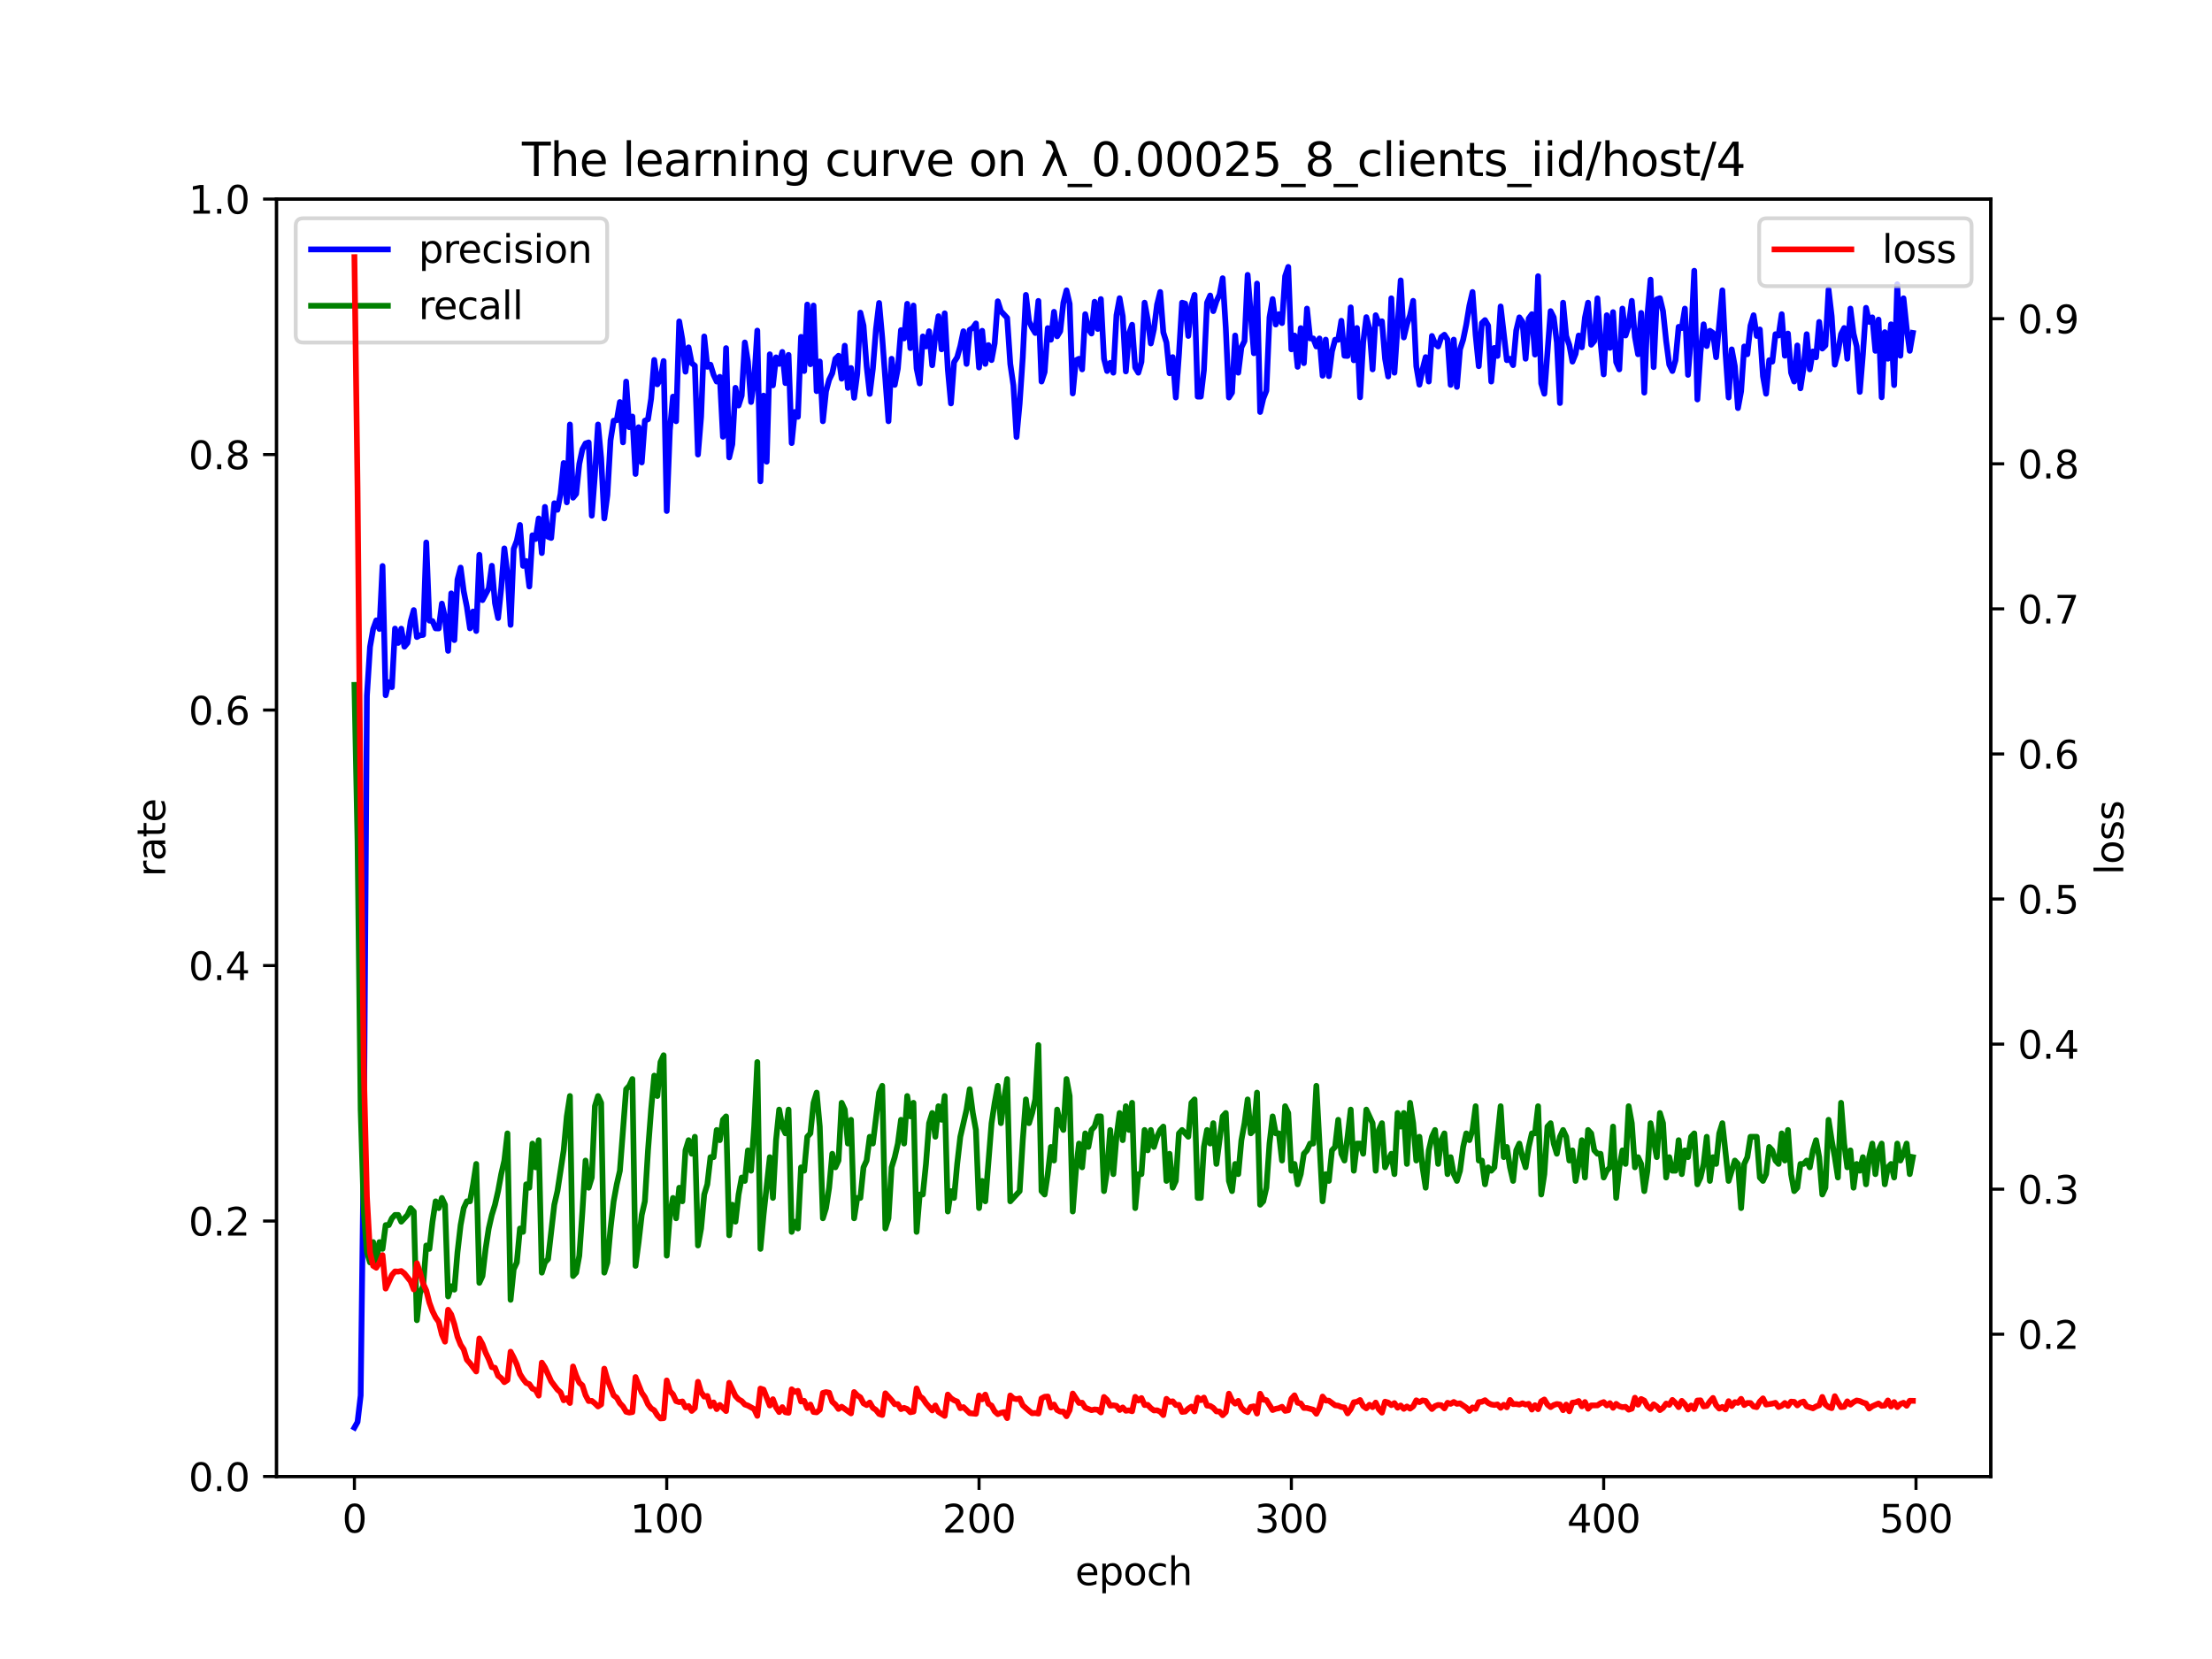 <?xml version="1.0" encoding="utf-8" standalone="no"?>
<!DOCTYPE svg PUBLIC "-//W3C//DTD SVG 1.1//EN"
  "http://www.w3.org/Graphics/SVG/1.1/DTD/svg11.dtd">
<svg xmlns:xlink="http://www.w3.org/1999/xlink" width="576pt" height="432pt" viewBox="0 0 576 432" xmlns="http://www.w3.org/2000/svg" version="1.1">
 <defs>
  <style type="text/css">*{stroke-linejoin: round; stroke-linecap: butt}</style>
 </defs>
 <g id="figure_1">
  <g id="patch_1">
   <path d="M 0 432 
L 576 432 
L 576 0 
L 0 0 
z
" style="fill: #ffffff"/>
  </g>
  <g id="axes_1">
   <g id="patch_2">
    <path d="M 72 384.48 
L 518.4 384.48 
L 518.4 51.84 
L 72 51.84 
z
" style="fill: #ffffff"/>
   </g>
   <g id="matplotlib.axis_1">
    <g id="xtick_1">
     <g id="line2d_1">
      <defs>
       <path id="m408adf65df" d="M 0 0 
L 0 3.5 
" style="stroke: #000000; stroke-width: 0.8"/>
      </defs>
      <g>
       <use xlink:href="#m408adf65df" x="92.291" y="384.48" style="stroke: #000000; stroke-width: 0.8"/>
      </g>
     </g>
     <g id="text_1">
      <!-- 0 -->
      <g transform="translate(89.11 399.078) scale(0.1 -0.1)">
       <defs>
        <path id="DejaVuSans-30" d="M 2034 4250 
Q 1547 4250 1301 3770 
Q 1056 3291 1056 2328 
Q 1056 1369 1301 889 
Q 1547 409 2034 409 
Q 2525 409 2770 889 
Q 3016 1369 3016 2328 
Q 3016 3291 2770 3770 
Q 2525 4250 2034 4250 
z
M 2034 4750 
Q 2819 4750 3233 4129 
Q 3647 3509 3647 2328 
Q 3647 1150 3233 529 
Q 2819 -91 2034 -91 
Q 1250 -91 836 529 
Q 422 1150 422 2328 
Q 422 3509 836 4129 
Q 1250 4750 2034 4750 
z
" transform="scale(0.016)"/>
       </defs>
       <use xlink:href="#DejaVuSans-30"/>
      </g>
     </g>
    </g>
    <g id="xtick_2">
     <g id="line2d_2">
      <g>
       <use xlink:href="#m408adf65df" x="173.617" y="384.48" style="stroke: #000000; stroke-width: 0.8"/>
      </g>
     </g>
     <g id="text_2">
      <!-- 100 -->
      <g transform="translate(164.073 399.078) scale(0.1 -0.1)">
       <defs>
        <path id="DejaVuSans-31" d="M 794 531 
L 1825 531 
L 1825 4091 
L 703 3866 
L 703 4441 
L 1819 4666 
L 2450 4666 
L 2450 531 
L 3481 531 
L 3481 0 
L 794 0 
L 794 531 
z
" transform="scale(0.016)"/>
       </defs>
       <use xlink:href="#DejaVuSans-31"/>
       <use xlink:href="#DejaVuSans-30" x="63.623"/>
       <use xlink:href="#DejaVuSans-30" x="127.246"/>
      </g>
     </g>
    </g>
    <g id="xtick_3">
     <g id="line2d_3">
      <g>
       <use xlink:href="#m408adf65df" x="254.943" y="384.48" style="stroke: #000000; stroke-width: 0.8"/>
      </g>
     </g>
     <g id="text_3">
      <!-- 200 -->
      <g transform="translate(245.4 399.078) scale(0.1 -0.1)">
       <defs>
        <path id="DejaVuSans-32" d="M 1228 531 
L 3431 531 
L 3431 0 
L 469 0 
L 469 531 
Q 828 903 1448 1529 
Q 2069 2156 2228 2338 
Q 2531 2678 2651 2914 
Q 2772 3150 2772 3378 
Q 2772 3750 2511 3984 
Q 2250 4219 1831 4219 
Q 1534 4219 1204 4116 
Q 875 4013 500 3803 
L 500 4441 
Q 881 4594 1212 4672 
Q 1544 4750 1819 4750 
Q 2544 4750 2975 4387 
Q 3406 4025 3406 3419 
Q 3406 3131 3298 2873 
Q 3191 2616 2906 2266 
Q 2828 2175 2409 1742 
Q 1991 1309 1228 531 
z
" transform="scale(0.016)"/>
       </defs>
       <use xlink:href="#DejaVuSans-32"/>
       <use xlink:href="#DejaVuSans-30" x="63.623"/>
       <use xlink:href="#DejaVuSans-30" x="127.246"/>
      </g>
     </g>
    </g>
    <g id="xtick_4">
     <g id="line2d_4">
      <g>
       <use xlink:href="#m408adf65df" x="336.27" y="384.48" style="stroke: #000000; stroke-width: 0.8"/>
      </g>
     </g>
     <g id="text_4">
      <!-- 300 -->
      <g transform="translate(326.726 399.078) scale(0.1 -0.1)">
       <defs>
        <path id="DejaVuSans-33" d="M 2597 2516 
Q 3050 2419 3304 2112 
Q 3559 1806 3559 1356 
Q 3559 666 3084 287 
Q 2609 -91 1734 -91 
Q 1441 -91 1130 -33 
Q 819 25 488 141 
L 488 750 
Q 750 597 1062 519 
Q 1375 441 1716 441 
Q 2309 441 2620 675 
Q 2931 909 2931 1356 
Q 2931 1769 2642 2001 
Q 2353 2234 1838 2234 
L 1294 2234 
L 1294 2753 
L 1863 2753 
Q 2328 2753 2575 2939 
Q 2822 3125 2822 3475 
Q 2822 3834 2567 4026 
Q 2313 4219 1838 4219 
Q 1578 4219 1281 4162 
Q 984 4106 628 3988 
L 628 4550 
Q 988 4650 1302 4700 
Q 1616 4750 1894 4750 
Q 2613 4750 3031 4423 
Q 3450 4097 3450 3541 
Q 3450 3153 3228 2886 
Q 3006 2619 2597 2516 
z
" transform="scale(0.016)"/>
       </defs>
       <use xlink:href="#DejaVuSans-33"/>
       <use xlink:href="#DejaVuSans-30" x="63.623"/>
       <use xlink:href="#DejaVuSans-30" x="127.246"/>
      </g>
     </g>
    </g>
    <g id="xtick_5">
     <g id="line2d_5">
      <g>
       <use xlink:href="#m408adf65df" x="417.596" y="384.48" style="stroke: #000000; stroke-width: 0.8"/>
      </g>
     </g>
     <g id="text_5">
      <!-- 400 -->
      <g transform="translate(408.052 399.078) scale(0.1 -0.1)">
       <defs>
        <path id="DejaVuSans-34" d="M 2419 4116 
L 825 1625 
L 2419 1625 
L 2419 4116 
z
M 2253 4666 
L 3047 4666 
L 3047 1625 
L 3713 1625 
L 3713 1100 
L 3047 1100 
L 3047 0 
L 2419 0 
L 2419 1100 
L 313 1100 
L 313 1709 
L 2253 4666 
z
" transform="scale(0.016)"/>
       </defs>
       <use xlink:href="#DejaVuSans-34"/>
       <use xlink:href="#DejaVuSans-30" x="63.623"/>
       <use xlink:href="#DejaVuSans-30" x="127.246"/>
      </g>
     </g>
    </g>
    <g id="xtick_6">
     <g id="line2d_6">
      <g>
       <use xlink:href="#m408adf65df" x="498.922" y="384.48" style="stroke: #000000; stroke-width: 0.8"/>
      </g>
     </g>
     <g id="text_6">
      <!-- 500 -->
      <g transform="translate(489.379 399.078) scale(0.1 -0.1)">
       <defs>
        <path id="DejaVuSans-35" d="M 691 4666 
L 3169 4666 
L 3169 4134 
L 1269 4134 
L 1269 2991 
Q 1406 3038 1543 3061 
Q 1681 3084 1819 3084 
Q 2600 3084 3056 2656 
Q 3513 2228 3513 1497 
Q 3513 744 3044 326 
Q 2575 -91 1722 -91 
Q 1428 -91 1123 -41 
Q 819 9 494 109 
L 494 744 
Q 775 591 1075 516 
Q 1375 441 1709 441 
Q 2250 441 2565 725 
Q 2881 1009 2881 1497 
Q 2881 1984 2565 2268 
Q 2250 2553 1709 2553 
Q 1456 2553 1204 2497 
Q 953 2441 691 2322 
L 691 4666 
z
" transform="scale(0.016)"/>
       </defs>
       <use xlink:href="#DejaVuSans-35"/>
       <use xlink:href="#DejaVuSans-30" x="63.623"/>
       <use xlink:href="#DejaVuSans-30" x="127.246"/>
      </g>
     </g>
    </g>
    <g id="text_7">
     <!-- epoch -->
     <g transform="translate(279.972 412.757) scale(0.1 -0.1)">
      <defs>
       <path id="DejaVuSans-65" d="M 3597 1894 
L 3597 1613 
L 953 1613 
Q 991 1019 1311 708 
Q 1631 397 2203 397 
Q 2534 397 2845 478 
Q 3156 559 3463 722 
L 3463 178 
Q 3153 47 2828 -22 
Q 2503 -91 2169 -91 
Q 1331 -91 842 396 
Q 353 884 353 1716 
Q 353 2575 817 3079 
Q 1281 3584 2069 3584 
Q 2775 3584 3186 3129 
Q 3597 2675 3597 1894 
z
M 3022 2063 
Q 3016 2534 2758 2815 
Q 2500 3097 2075 3097 
Q 1594 3097 1305 2825 
Q 1016 2553 972 2059 
L 3022 2063 
z
" transform="scale(0.016)"/>
       <path id="DejaVuSans-70" d="M 1159 525 
L 1159 -1331 
L 581 -1331 
L 581 3500 
L 1159 3500 
L 1159 2969 
Q 1341 3281 1617 3432 
Q 1894 3584 2278 3584 
Q 2916 3584 3314 3078 
Q 3713 2572 3713 1747 
Q 3713 922 3314 415 
Q 2916 -91 2278 -91 
Q 1894 -91 1617 61 
Q 1341 213 1159 525 
z
M 3116 1747 
Q 3116 2381 2855 2742 
Q 2594 3103 2138 3103 
Q 1681 3103 1420 2742 
Q 1159 2381 1159 1747 
Q 1159 1113 1420 752 
Q 1681 391 2138 391 
Q 2594 391 2855 752 
Q 3116 1113 3116 1747 
z
" transform="scale(0.016)"/>
       <path id="DejaVuSans-6f" d="M 1959 3097 
Q 1497 3097 1228 2736 
Q 959 2375 959 1747 
Q 959 1119 1226 758 
Q 1494 397 1959 397 
Q 2419 397 2687 759 
Q 2956 1122 2956 1747 
Q 2956 2369 2687 2733 
Q 2419 3097 1959 3097 
z
M 1959 3584 
Q 2709 3584 3137 3096 
Q 3566 2609 3566 1747 
Q 3566 888 3137 398 
Q 2709 -91 1959 -91 
Q 1206 -91 779 398 
Q 353 888 353 1747 
Q 353 2609 779 3096 
Q 1206 3584 1959 3584 
z
" transform="scale(0.016)"/>
       <path id="DejaVuSans-63" d="M 3122 3366 
L 3122 2828 
Q 2878 2963 2633 3030 
Q 2388 3097 2138 3097 
Q 1578 3097 1268 2742 
Q 959 2388 959 1747 
Q 959 1106 1268 751 
Q 1578 397 2138 397 
Q 2388 397 2633 464 
Q 2878 531 3122 666 
L 3122 134 
Q 2881 22 2623 -34 
Q 2366 -91 2075 -91 
Q 1284 -91 818 406 
Q 353 903 353 1747 
Q 353 2603 823 3093 
Q 1294 3584 2113 3584 
Q 2378 3584 2631 3529 
Q 2884 3475 3122 3366 
z
" transform="scale(0.016)"/>
       <path id="DejaVuSans-68" d="M 3513 2113 
L 3513 0 
L 2938 0 
L 2938 2094 
Q 2938 2591 2744 2837 
Q 2550 3084 2163 3084 
Q 1697 3084 1428 2787 
Q 1159 2491 1159 1978 
L 1159 0 
L 581 0 
L 581 4863 
L 1159 4863 
L 1159 2956 
Q 1366 3272 1645 3428 
Q 1925 3584 2291 3584 
Q 2894 3584 3203 3211 
Q 3513 2838 3513 2113 
z
" transform="scale(0.016)"/>
      </defs>
      <use xlink:href="#DejaVuSans-65"/>
      <use xlink:href="#DejaVuSans-70" x="61.523"/>
      <use xlink:href="#DejaVuSans-6f" x="125"/>
      <use xlink:href="#DejaVuSans-63" x="186.182"/>
      <use xlink:href="#DejaVuSans-68" x="241.162"/>
     </g>
    </g>
   </g>
   <g id="matplotlib.axis_2">
    <g id="ytick_1">
     <g id="line2d_7">
      <defs>
       <path id="med4a6a0c79" d="M 0 0 
L -3.5 0 
" style="stroke: #000000; stroke-width: 0.8"/>
      </defs>
      <g>
       <use xlink:href="#med4a6a0c79" x="72" y="384.48" style="stroke: #000000; stroke-width: 0.8"/>
      </g>
     </g>
     <g id="text_8">
      <!-- 0.0 -->
      <g transform="translate(49.097 388.279) scale(0.1 -0.1)">
       <defs>
        <path id="DejaVuSans-2e" d="M 684 794 
L 1344 794 
L 1344 0 
L 684 0 
L 684 794 
z
" transform="scale(0.016)"/>
       </defs>
       <use xlink:href="#DejaVuSans-30"/>
       <use xlink:href="#DejaVuSans-2e" x="63.623"/>
       <use xlink:href="#DejaVuSans-30" x="95.41"/>
      </g>
     </g>
    </g>
    <g id="ytick_2">
     <g id="line2d_8">
      <g>
       <use xlink:href="#med4a6a0c79" x="72" y="317.952" style="stroke: #000000; stroke-width: 0.8"/>
      </g>
     </g>
     <g id="text_9">
      <!-- 0.2 -->
      <g transform="translate(49.097 321.751) scale(0.1 -0.1)">
       <use xlink:href="#DejaVuSans-30"/>
       <use xlink:href="#DejaVuSans-2e" x="63.623"/>
       <use xlink:href="#DejaVuSans-32" x="95.41"/>
      </g>
     </g>
    </g>
    <g id="ytick_3">
     <g id="line2d_9">
      <g>
       <use xlink:href="#med4a6a0c79" x="72" y="251.424" style="stroke: #000000; stroke-width: 0.8"/>
      </g>
     </g>
     <g id="text_10">
      <!-- 0.4 -->
      <g transform="translate(49.097 255.223) scale(0.1 -0.1)">
       <use xlink:href="#DejaVuSans-30"/>
       <use xlink:href="#DejaVuSans-2e" x="63.623"/>
       <use xlink:href="#DejaVuSans-34" x="95.41"/>
      </g>
     </g>
    </g>
    <g id="ytick_4">
     <g id="line2d_10">
      <g>
       <use xlink:href="#med4a6a0c79" x="72" y="184.896" style="stroke: #000000; stroke-width: 0.8"/>
      </g>
     </g>
     <g id="text_11">
      <!-- 0.6 -->
      <g transform="translate(49.097 188.695) scale(0.1 -0.1)">
       <defs>
        <path id="DejaVuSans-36" d="M 2113 2584 
Q 1688 2584 1439 2293 
Q 1191 2003 1191 1497 
Q 1191 994 1439 701 
Q 1688 409 2113 409 
Q 2538 409 2786 701 
Q 3034 994 3034 1497 
Q 3034 2003 2786 2293 
Q 2538 2584 2113 2584 
z
M 3366 4563 
L 3366 3988 
Q 3128 4100 2886 4159 
Q 2644 4219 2406 4219 
Q 1781 4219 1451 3797 
Q 1122 3375 1075 2522 
Q 1259 2794 1537 2939 
Q 1816 3084 2150 3084 
Q 2853 3084 3261 2657 
Q 3669 2231 3669 1497 
Q 3669 778 3244 343 
Q 2819 -91 2113 -91 
Q 1303 -91 875 529 
Q 447 1150 447 2328 
Q 447 3434 972 4092 
Q 1497 4750 2381 4750 
Q 2619 4750 2861 4703 
Q 3103 4656 3366 4563 
z
" transform="scale(0.016)"/>
       </defs>
       <use xlink:href="#DejaVuSans-30"/>
       <use xlink:href="#DejaVuSans-2e" x="63.623"/>
       <use xlink:href="#DejaVuSans-36" x="95.41"/>
      </g>
     </g>
    </g>
    <g id="ytick_5">
     <g id="line2d_11">
      <g>
       <use xlink:href="#med4a6a0c79" x="72" y="118.368" style="stroke: #000000; stroke-width: 0.8"/>
      </g>
     </g>
     <g id="text_12">
      <!-- 0.8 -->
      <g transform="translate(49.097 122.167) scale(0.1 -0.1)">
       <defs>
        <path id="DejaVuSans-38" d="M 2034 2216 
Q 1584 2216 1326 1975 
Q 1069 1734 1069 1313 
Q 1069 891 1326 650 
Q 1584 409 2034 409 
Q 2484 409 2743 651 
Q 3003 894 3003 1313 
Q 3003 1734 2745 1975 
Q 2488 2216 2034 2216 
z
M 1403 2484 
Q 997 2584 770 2862 
Q 544 3141 544 3541 
Q 544 4100 942 4425 
Q 1341 4750 2034 4750 
Q 2731 4750 3128 4425 
Q 3525 4100 3525 3541 
Q 3525 3141 3298 2862 
Q 3072 2584 2669 2484 
Q 3125 2378 3379 2068 
Q 3634 1759 3634 1313 
Q 3634 634 3220 271 
Q 2806 -91 2034 -91 
Q 1263 -91 848 271 
Q 434 634 434 1313 
Q 434 1759 690 2068 
Q 947 2378 1403 2484 
z
M 1172 3481 
Q 1172 3119 1398 2916 
Q 1625 2713 2034 2713 
Q 2441 2713 2670 2916 
Q 2900 3119 2900 3481 
Q 2900 3844 2670 4047 
Q 2441 4250 2034 4250 
Q 1625 4250 1398 4047 
Q 1172 3844 1172 3481 
z
" transform="scale(0.016)"/>
       </defs>
       <use xlink:href="#DejaVuSans-30"/>
       <use xlink:href="#DejaVuSans-2e" x="63.623"/>
       <use xlink:href="#DejaVuSans-38" x="95.41"/>
      </g>
     </g>
    </g>
    <g id="ytick_6">
     <g id="line2d_12">
      <g>
       <use xlink:href="#med4a6a0c79" x="72" y="51.84" style="stroke: #000000; stroke-width: 0.8"/>
      </g>
     </g>
     <g id="text_13">
      <!-- 1.0 -->
      <g transform="translate(49.097 55.639) scale(0.1 -0.1)">
       <use xlink:href="#DejaVuSans-31"/>
       <use xlink:href="#DejaVuSans-2e" x="63.623"/>
       <use xlink:href="#DejaVuSans-30" x="95.41"/>
      </g>
     </g>
    </g>
    <g id="text_14">
     <!-- rate -->
     <g transform="translate(43.017 228.316) rotate(-90) scale(0.1 -0.1)">
      <defs>
       <path id="DejaVuSans-72" d="M 2631 2963 
Q 2534 3019 2420 3045 
Q 2306 3072 2169 3072 
Q 1681 3072 1420 2755 
Q 1159 2438 1159 1844 
L 1159 0 
L 581 0 
L 581 3500 
L 1159 3500 
L 1159 2956 
Q 1341 3275 1631 3429 
Q 1922 3584 2338 3584 
Q 2397 3584 2469 3576 
Q 2541 3569 2628 3553 
L 2631 2963 
z
" transform="scale(0.016)"/>
       <path id="DejaVuSans-61" d="M 2194 1759 
Q 1497 1759 1228 1600 
Q 959 1441 959 1056 
Q 959 750 1161 570 
Q 1363 391 1709 391 
Q 2188 391 2477 730 
Q 2766 1069 2766 1631 
L 2766 1759 
L 2194 1759 
z
M 3341 1997 
L 3341 0 
L 2766 0 
L 2766 531 
Q 2569 213 2275 61 
Q 1981 -91 1556 -91 
Q 1019 -91 701 211 
Q 384 513 384 1019 
Q 384 1609 779 1909 
Q 1175 2209 1959 2209 
L 2766 2209 
L 2766 2266 
Q 2766 2663 2505 2880 
Q 2244 3097 1772 3097 
Q 1472 3097 1187 3025 
Q 903 2953 641 2809 
L 641 3341 
Q 956 3463 1253 3523 
Q 1550 3584 1831 3584 
Q 2591 3584 2966 3190 
Q 3341 2797 3341 1997 
z
" transform="scale(0.016)"/>
       <path id="DejaVuSans-74" d="M 1172 4494 
L 1172 3500 
L 2356 3500 
L 2356 3053 
L 1172 3053 
L 1172 1153 
Q 1172 725 1289 603 
Q 1406 481 1766 481 
L 2356 481 
L 2356 0 
L 1766 0 
Q 1100 0 847 248 
Q 594 497 594 1153 
L 594 3053 
L 172 3053 
L 172 3500 
L 594 3500 
L 594 4494 
L 1172 4494 
z
" transform="scale(0.016)"/>
      </defs>
      <use xlink:href="#DejaVuSans-72"/>
      <use xlink:href="#DejaVuSans-61" x="41.113"/>
      <use xlink:href="#DejaVuSans-74" x="102.393"/>
      <use xlink:href="#DejaVuSans-65" x="141.602"/>
     </g>
    </g>
   </g>
   <g id="line2d_13">
    <path d="M 92.291 371.747 
L 93.104 370.298 
L 93.917 363.372 
L 94.731 297.704 
L 95.544 181.2 
L 96.357 168.435 
L 97.17 163.786 
L 97.984 161.54 
L 98.797 163.786 
L 99.61 147.386 
L 100.424 181.047 
L 101.237 177.628 
L 102.05 178.946 
L 102.863 163.676 
L 103.677 167.418 
L 104.49 163.701 
L 105.303 168.406 
L 106.116 167.418 
L 106.93 161.78 
L 107.743 158.863 
L 108.556 165.888 
L 109.369 165.424 
L 110.183 165.329 
L 110.996 141.259 
L 111.809 161.611 
L 112.622 161.73 
L 113.436 163.629 
L 114.249 163.652 
L 115.062 157.176 
L 115.876 160.856 
L 116.689 169.481 
L 117.502 154.507 
L 118.315 166.68 
L 119.129 150.924 
L 119.942 147.794 
L 120.755 153.966 
L 121.568 158.061 
L 122.382 163.629 
L 123.195 159.228 
L 124.008 164.315 
L 124.821 144.474 
L 125.635 156.273 
L 127.261 153.216 
L 128.074 147.32 
L 128.888 157.034 
L 129.701 160.946 
L 130.514 153.191 
L 131.328 142.796 
L 132.141 149.538 
L 132.954 162.72 
L 133.767 142.92 
L 134.581 140.802 
L 135.394 136.697 
L 136.207 147.35 
L 137.02 146.088 
L 137.834 152.723 
L 138.647 139.377 
L 139.46 140.365 
L 140.273 135 
L 141.087 144.017 
L 141.9 131.994 
L 142.713 139.779 
L 143.526 140.091 
L 144.34 131.04 
L 145.153 132.752 
L 145.966 128.603 
L 146.78 120.567 
L 147.593 130.812 
L 148.406 110.541 
L 149.219 129.6 
L 150.033 128.603 
L 150.846 120.802 
L 151.659 116.996 
L 152.472 115.475 
L 153.286 115.2 
L 154.099 134.289 
L 154.912 123.633 
L 155.725 110.541 
L 156.539 119.332 
L 157.352 135 
L 158.165 128.915 
L 158.978 114.672 
L 159.792 109.543 
L 160.605 109.412 
L 161.418 104.689 
L 162.232 115.2 
L 163.045 99.36 
L 163.858 111.24 
L 164.671 108.46 
L 165.485 123.421 
L 166.298 111.24 
L 167.111 120.426 
L 167.924 109.543 
L 168.738 109.192 
L 169.551 103.815 
L 170.364 93.728 
L 171.177 100.086 
L 171.991 98.691 
L 172.804 94.006 
L 173.617 133.066 
L 174.43 111.998 
L 175.244 103.279 
L 176.057 109.69 
L 176.87 83.689 
L 177.684 88.394 
L 178.497 96.791 
L 179.31 90.45 
L 180.123 94.564 
L 180.937 95.228 
L 181.75 118.368 
L 182.563 108.54 
L 183.376 87.608 
L 184.19 95.52 
L 185.003 94.96 
L 185.816 97.616 
L 186.629 99.36 
L 187.443 98.12 
L 188.256 113.727 
L 189.069 90.648 
L 189.882 119.116 
L 190.696 115.68 
L 191.509 100.98 
L 192.322 105.6 
L 193.136 103.015 
L 193.949 89.177 
L 194.762 94.176 
L 195.575 104.689 
L 196.389 98.964 
L 197.202 86.082 
L 198.015 125.33 
L 198.828 103.015 
L 199.642 120.233 
L 200.455 92.254 
L 201.268 100.35 
L 202.081 93.052 
L 202.895 94.761 
L 203.708 91.643 
L 204.521 99.763 
L 205.334 92.406 
L 206.148 115.378 
L 206.961 107.28 
L 207.774 108.54 
L 208.588 87.713 
L 209.401 96.618 
L 210.214 79.306 
L 211.027 94.854 
L 211.841 79.56 
L 212.654 101.861 
L 213.467 94.125 
L 214.28 109.69 
L 215.094 101.915 
L 215.907 98.88 
L 216.72 97.2 
L 217.533 93.42 
L 218.347 92.635 
L 219.16 98.618 
L 219.973 90.012 
L 220.786 101.013 
L 221.6 95.825 
L 222.413 103.584 
L 223.226 97.359 
L 224.039 81.408 
L 224.853 84.775 
L 225.666 95.363 
L 226.479 102.582 
L 227.293 95.996 
L 228.106 85.668 
L 228.919 78.884 
L 229.732 87.94 
L 231.359 109.69 
L 232.172 93.42 
L 232.985 100.224 
L 233.799 95.996 
L 234.612 85.957 
L 235.425 88.128 
L 236.238 79.106 
L 237.052 90.648 
L 237.865 79.56 
L 238.678 95.925 
L 239.491 99.85 
L 240.305 87.608 
L 241.118 90.222 
L 241.931 86.251 
L 242.745 95.11 
L 243.558 87.48 
L 244.371 82.332 
L 245.184 90.974 
L 245.998 81.588 
L 246.811 96.192 
L 247.624 105.062 
L 248.437 94.305 
L 249.251 93.024 
L 250.064 90.108 
L 250.877 86.251 
L 251.69 94.761 
L 252.504 85.89 
L 253.317 85.384 
L 254.13 84.221 
L 254.943 95.705 
L 255.757 86.133 
L 256.57 94.761 
L 257.383 89.856 
L 258.197 93.769 
L 259.01 89.396 
L 259.823 78.451 
L 260.636 81.019 
L 262.263 82.783 
L 263.076 94.761 
L 263.889 100.35 
L 264.703 113.802 
L 265.516 105.062 
L 266.329 93.052 
L 267.142 76.788 
L 267.956 83.658 
L 268.769 85.384 
L 269.582 86.714 
L 270.395 78.355 
L 271.209 99.36 
L 272.022 96.885 
L 272.835 85.44 
L 273.649 88.461 
L 274.462 81.191 
L 275.275 87.578 
L 276.088 86.251 
L 276.902 78.811 
L 277.715 75.6 
L 278.528 79.106 
L 279.341 102.459 
L 280.155 93.824 
L 280.968 93.42 
L 281.781 96.192 
L 282.594 81.808 
L 283.408 85.72 
L 284.221 86.855 
L 285.034 78.57 
L 285.847 85.668 
L 286.661 77.873 
L 287.474 93.42 
L 288.287 96.618 
L 289.101 94.486 
L 289.914 97.053 
L 290.727 82.08 
L 291.54 77.648 
L 292.354 82.357 
L 293.167 96.72 
L 293.98 86.855 
L 294.793 84.559 
L 295.607 95.705 
L 296.42 97.053 
L 297.233 94.235 
L 298.046 78.811 
L 298.86 83.221 
L 299.673 89.443 
L 300.486 85.72 
L 301.299 79.306 
L 302.113 76.032 
L 302.926 86.55 
L 303.739 89.177 
L 304.553 97.2 
L 305.366 92.991 
L 306.179 103.512 
L 306.992 92.335 
L 307.806 78.811 
L 308.619 79.056 
L 309.432 87.48 
L 310.245 79.56 
L 311.059 76.788 
L 311.872 103.279 
L 312.685 103.279 
L 313.498 96.39 
L 314.312 78.811 
L 315.125 76.945 
L 315.938 81.019 
L 316.751 78.451 
L 317.565 76.71 
L 318.378 72.446 
L 319.191 85.384 
L 320.005 103.512 
L 320.818 102.24 
L 321.631 87.365 
L 322.444 97.053 
L 323.258 90.45 
L 324.071 88.8 
L 324.884 71.573 
L 326.511 91.986 
L 327.324 73.833 
L 328.137 107.28 
L 328.95 103.815 
L 329.764 101.736 
L 330.577 82.64 
L 331.39 77.873 
L 332.203 84.51 
L 333.017 81.808 
L 333.83 84.135 
L 334.643 71.913 
L 335.457 69.502 
L 336.27 90.974 
L 337.083 87.365 
L 337.896 95.52 
L 338.71 85.44 
L 339.523 94.564 
L 340.336 80.352 
L 341.149 88.128 
L 341.963 88.128 
L 342.776 90.222 
L 343.589 88.128 
L 344.402 97.843 
L 345.216 88.43 
L 346.029 97.949 
L 346.842 91.513 
L 347.655 88.461 
L 348.469 88.487 
L 349.282 83.52 
L 350.095 92.635 
L 350.909 92.691 
L 351.722 80.03 
L 352.535 93.824 
L 353.348 85.409 
L 354.162 103.457 
L 354.975 89.145 
L 355.788 82.588 
L 356.601 85.668 
L 357.415 96.192 
L 358.228 82.08 
L 359.041 84.221 
L 359.854 83.658 
L 360.668 93.42 
L 361.481 98.04 
L 362.294 77.676 
L 363.107 97.053 
L 364.734 73.008 
L 365.547 87.876 
L 366.361 84.452 
L 367.174 82.08 
L 367.987 78.333 
L 368.8 95.363 
L 369.614 100.172 
L 370.427 96.192 
L 371.24 92.991 
L 372.053 99.36 
L 372.867 87.48 
L 373.68 89.443 
L 374.493 90.222 
L 375.306 87.801 
L 376.12 87.165 
L 376.933 88.43 
L 377.746 100.224 
L 378.559 88.43 
L 379.373 100.758 
L 380.186 90.974 
L 380.999 88.461 
L 381.812 84.51 
L 382.626 79.56 
L 383.439 76.032 
L 384.252 87.285 
L 385.066 95.363 
L 385.879 84.135 
L 386.692 83.353 
L 387.505 84.775 
L 388.319 99.36 
L 389.132 90.594 
L 389.945 92.691 
L 390.758 79.793 
L 392.385 93.795 
L 393.198 93.42 
L 394.011 95.083 
L 394.825 86.037 
L 395.638 82.64 
L 396.451 83.825 
L 397.264 93.42 
L 398.078 82.928 
L 398.891 81.808 
L 399.704 92.335 
L 400.518 71.913 
L 401.331 99.85 
L 402.144 102.528 
L 403.771 81.019 
L 404.584 82.64 
L 405.397 89.145 
L 406.21 104.951 
L 407.024 78.811 
L 407.837 87.48 
L 408.65 89.856 
L 409.463 94.176 
L 410.277 92.16 
L 411.09 87.365 
L 411.903 90.45 
L 412.716 82.704 
L 413.53 78.811 
L 414.343 89.773 
L 415.156 88.8 
L 415.97 77.676 
L 416.783 89.145 
L 417.596 97.496 
L 418.409 82.08 
L 419.223 90.594 
L 420.036 81.277 
L 420.849 94.305 
L 421.662 96.192 
L 422.476 80.352 
L 423.289 87.365 
L 424.102 84.829 
L 424.915 78.333 
L 425.729 87.713 
L 426.542 92.254 
L 427.355 81.481 
L 428.168 102.24 
L 428.982 82.08 
L 429.795 72.817 
L 430.608 95.608 
L 431.422 77.929 
L 432.235 77.648 
L 433.048 81.019 
L 433.861 88.8 
L 434.675 94.96 
L 435.488 96.618 
L 436.301 93.824 
L 437.114 85.104 
L 437.928 85.44 
L 438.741 80.352 
L 439.554 97.616 
L 440.367 87.48 
L 441.181 70.493 
L 441.994 104.019 
L 442.807 91.757 
L 443.62 84.452 
L 444.434 90.108 
L 445.247 86.133 
L 446.06 86.688 
L 446.874 93.024 
L 448.5 75.6 
L 449.313 91.88 
L 450.127 103.512 
L 450.94 90.974 
L 451.753 95.363 
L 452.566 106.272 
L 453.38 101.915 
L 454.193 90.222 
L 455.006 92.254 
L 455.819 84.804 
L 456.633 82.08 
L 457.446 87.48 
L 458.259 85.783 
L 459.072 97.949 
L 459.886 102.528 
L 460.699 93.795 
L 461.512 94.176 
L 462.326 87.023 
L 463.139 87.365 
L 463.952 81.808 
L 464.765 92.635 
L 465.579 86.855 
L 466.392 97.053 
L 467.205 99.36 
L 468.018 89.955 
L 468.832 101.12 
L 469.645 95.774 
L 470.458 87.023 
L 471.271 96.192 
L 472.085 91.513 
L 472.898 93.052 
L 473.711 83.825 
L 474.524 90.766 
L 475.338 89.955 
L 476.151 75.39 
L 476.964 82.357 
L 477.778 94.96 
L 478.591 91.757 
L 479.404 86.997 
L 480.217 85.409 
L 481.031 93.42 
L 481.844 80.352 
L 482.657 86.855 
L 483.47 90.222 
L 484.284 102.05 
L 485.097 92.254 
L 485.91 80.15 
L 486.723 83.825 
L 487.537 82.64 
L 488.35 91.362 
L 489.163 83.221 
L 489.976 103.457 
L 490.79 86.49 
L 491.603 93.42 
L 492.416 84.452 
L 493.23 100.283 
L 494.043 74.016 
L 494.856 92.635 
L 495.669 77.676 
L 496.483 85.409 
L 497.296 91.362 
L 498.109 86.688 
L 498.109 86.688 
" clip-path="url(#p78c3cd6440)" style="fill: none; stroke: #0000ff; stroke-width: 1.5; stroke-linecap: square"/>
   </g>
   <g id="line2d_14">
    <path d="M 92.291 178.349 
L 93.104 219.045 
L 93.917 288.934 
L 94.731 315.475 
L 95.544 326.091 
L 96.357 328.745 
L 97.17 323.437 
L 97.984 328.745 
L 98.797 323.437 
L 99.61 325.206 
L 100.424 319.014 
L 101.237 319.014 
L 102.05 317.244 
L 102.863 316.36 
L 103.677 316.36 
L 104.49 318.129 
L 106.116 316.36 
L 106.93 314.59 
L 107.743 315.475 
L 108.556 343.785 
L 109.369 336.707 
L 110.183 334.938 
L 110.996 324.322 
L 111.809 325.206 
L 112.622 318.129 
L 113.436 312.821 
L 114.249 314.59 
L 115.062 311.936 
L 115.876 313.706 
L 116.689 337.592 
L 117.502 334.938 
L 118.315 335.823 
L 119.129 326.091 
L 119.942 319.014 
L 120.755 314.59 
L 121.568 312.821 
L 122.382 312.821 
L 123.195 308.397 
L 124.008 303.089 
L 124.821 334.053 
L 125.635 332.284 
L 126.448 325.206 
L 127.261 319.898 
L 128.074 316.36 
L 128.888 313.706 
L 129.701 310.167 
L 130.514 305.743 
L 131.328 302.205 
L 132.141 295.127 
L 132.954 338.477 
L 133.767 330.514 
L 134.581 328.745 
L 135.394 319.898 
L 136.207 320.783 
L 137.02 308.397 
L 137.834 309.282 
L 138.647 297.781 
L 139.46 303.974 
L 140.273 296.897 
L 141.087 331.399 
L 141.9 328.745 
L 142.713 327.86 
L 144.34 313.706 
L 145.153 310.167 
L 146.78 299.551 
L 147.593 290.704 
L 148.406 285.396 
L 149.219 332.284 
L 150.033 331.399 
L 150.846 326.976 
L 151.659 315.475 
L 152.472 302.205 
L 153.286 309.282 
L 154.099 306.628 
L 154.912 288.05 
L 155.725 285.396 
L 156.539 287.165 
L 157.352 331.399 
L 158.165 328.745 
L 158.978 319.898 
L 159.792 312.821 
L 160.605 308.397 
L 161.418 304.859 
L 163.045 283.626 
L 163.858 282.742 
L 164.671 280.972 
L 165.485 329.63 
L 166.298 323.437 
L 167.111 316.36 
L 167.924 312.821 
L 168.738 299.551 
L 169.551 288.934 
L 170.364 280.088 
L 171.177 285.396 
L 171.991 276.549 
L 172.804 274.78 
L 173.617 326.976 
L 174.43 316.36 
L 175.244 311.936 
L 176.057 317.244 
L 176.87 309.282 
L 177.684 312.821 
L 178.497 299.551 
L 179.31 296.897 
L 180.123 300.435 
L 180.937 296.012 
L 181.75 324.322 
L 182.563 319.898 
L 183.376 311.051 
L 184.19 308.397 
L 185.003 301.32 
L 185.816 301.32 
L 186.629 294.243 
L 187.443 296.897 
L 188.256 291.589 
L 189.069 290.704 
L 189.882 321.668 
L 190.696 313.706 
L 191.509 318.129 
L 192.322 311.051 
L 193.136 306.628 
L 193.949 307.513 
L 194.762 299.551 
L 195.575 304.859 
L 196.389 293.358 
L 197.202 276.549 
L 198.015 325.206 
L 198.828 316.36 
L 200.455 301.32 
L 201.268 311.936 
L 202.081 296.897 
L 202.895 288.934 
L 203.708 293.358 
L 204.521 295.127 
L 205.334 288.934 
L 206.148 320.783 
L 206.961 318.129 
L 207.774 319.898 
L 208.588 303.974 
L 209.401 304.859 
L 210.214 296.012 
L 211.027 295.127 
L 211.841 287.165 
L 212.654 284.511 
L 213.467 293.358 
L 214.28 317.244 
L 215.094 314.59 
L 215.907 309.282 
L 216.72 300.435 
L 217.533 303.974 
L 218.347 302.205 
L 219.16 287.165 
L 219.973 288.934 
L 220.786 297.781 
L 221.6 291.589 
L 222.413 317.244 
L 223.226 311.936 
L 224.039 311.936 
L 224.853 303.974 
L 225.666 302.205 
L 226.479 296.012 
L 227.293 297.781 
L 228.919 284.511 
L 229.732 282.742 
L 230.546 319.898 
L 231.359 317.244 
L 232.172 303.974 
L 232.985 301.32 
L 233.799 297.781 
L 234.612 291.589 
L 235.425 297.781 
L 236.238 285.396 
L 237.052 290.704 
L 237.865 287.165 
L 238.678 320.783 
L 239.491 311.051 
L 240.305 311.051 
L 241.118 303.089 
L 241.931 292.473 
L 242.745 289.819 
L 243.558 296.012 
L 244.371 288.05 
L 245.184 291.589 
L 245.998 285.396 
L 246.811 315.475 
L 247.624 310.167 
L 248.437 311.936 
L 249.251 303.089 
L 250.064 296.012 
L 251.69 288.934 
L 252.504 283.626 
L 253.317 289.819 
L 254.13 294.243 
L 254.943 314.59 
L 255.757 307.513 
L 256.57 312.821 
L 258.197 292.473 
L 259.01 287.165 
L 259.823 282.742 
L 260.636 292.473 
L 261.45 286.28 
L 262.263 280.972 
L 263.076 312.821 
L 265.516 310.167 
L 266.329 296.897 
L 267.142 286.28 
L 267.956 292.473 
L 268.769 289.819 
L 269.582 286.28 
L 270.395 272.126 
L 271.209 310.167 
L 272.022 311.051 
L 272.835 305.743 
L 273.649 298.666 
L 274.462 302.205 
L 275.275 288.934 
L 276.088 292.473 
L 276.902 294.243 
L 277.715 280.972 
L 278.528 285.396 
L 279.341 315.475 
L 280.155 304.859 
L 280.968 297.781 
L 281.781 303.974 
L 282.594 295.127 
L 283.408 298.666 
L 284.221 294.243 
L 285.034 293.358 
L 285.847 290.704 
L 286.661 290.704 
L 287.474 310.167 
L 288.287 304.859 
L 289.101 294.243 
L 289.914 305.743 
L 290.727 296.012 
L 291.54 289.819 
L 292.354 296.897 
L 293.167 288.05 
L 293.98 294.243 
L 294.793 287.165 
L 295.607 314.59 
L 296.42 305.743 
L 297.233 305.743 
L 298.046 294.243 
L 298.86 299.551 
L 299.673 294.243 
L 300.486 298.666 
L 301.299 296.012 
L 302.113 294.243 
L 302.926 293.358 
L 303.739 307.513 
L 304.553 300.435 
L 305.366 309.282 
L 306.179 307.513 
L 306.992 295.127 
L 307.806 294.243 
L 309.432 296.012 
L 310.245 287.165 
L 311.059 286.28 
L 311.872 311.936 
L 312.685 311.936 
L 313.498 298.666 
L 314.312 294.243 
L 315.125 297.781 
L 315.938 292.473 
L 316.751 303.089 
L 318.378 290.704 
L 319.191 289.819 
L 320.005 307.513 
L 320.818 310.167 
L 321.631 303.089 
L 322.444 305.743 
L 323.258 296.897 
L 324.071 292.473 
L 324.884 286.28 
L 325.697 295.127 
L 326.511 294.243 
L 327.324 284.511 
L 328.137 313.706 
L 328.95 312.821 
L 329.764 309.282 
L 330.577 297.781 
L 331.39 290.704 
L 332.203 295.127 
L 333.017 295.127 
L 333.83 302.205 
L 334.643 288.05 
L 335.457 289.819 
L 336.27 304.859 
L 337.083 303.089 
L 337.896 308.397 
L 338.71 305.743 
L 339.523 300.435 
L 340.336 299.551 
L 341.149 297.781 
L 341.963 297.781 
L 342.776 282.742 
L 344.402 312.821 
L 345.216 305.743 
L 346.029 307.513 
L 346.842 299.551 
L 347.655 298.666 
L 348.469 291.589 
L 349.282 300.435 
L 350.095 302.205 
L 350.909 296.012 
L 351.722 288.934 
L 352.535 304.859 
L 353.348 297.781 
L 354.162 297.781 
L 354.975 300.435 
L 355.788 288.934 
L 357.415 292.473 
L 358.228 304.859 
L 359.041 294.243 
L 359.854 292.473 
L 360.668 303.974 
L 362.294 300.435 
L 363.107 305.743 
L 363.921 289.819 
L 364.734 293.358 
L 365.547 289.819 
L 366.361 303.089 
L 367.174 287.165 
L 367.987 292.473 
L 368.8 302.205 
L 369.614 296.012 
L 370.427 303.974 
L 371.24 309.282 
L 372.053 299.551 
L 372.867 296.012 
L 373.68 294.243 
L 374.493 303.089 
L 375.306 296.897 
L 376.12 295.127 
L 376.933 305.743 
L 377.746 301.32 
L 378.559 305.743 
L 379.373 307.513 
L 380.186 304.859 
L 380.999 298.666 
L 381.812 295.127 
L 382.626 296.897 
L 383.439 294.243 
L 384.252 288.05 
L 385.066 302.205 
L 385.879 302.205 
L 386.692 308.397 
L 387.505 303.974 
L 388.319 304.859 
L 389.132 303.974 
L 390.758 288.05 
L 391.572 301.32 
L 392.385 298.666 
L 393.198 303.974 
L 394.011 307.513 
L 394.825 299.551 
L 395.638 297.781 
L 396.451 301.32 
L 397.264 303.974 
L 398.078 298.666 
L 398.891 295.127 
L 399.704 295.127 
L 400.518 288.05 
L 401.331 311.051 
L 402.144 305.743 
L 402.957 293.358 
L 403.771 292.473 
L 404.584 297.781 
L 405.397 300.435 
L 406.21 296.012 
L 407.024 294.243 
L 407.837 296.012 
L 408.65 302.205 
L 409.463 299.551 
L 410.277 307.513 
L 411.09 303.089 
L 411.903 296.897 
L 412.716 306.628 
L 413.53 294.243 
L 414.343 295.127 
L 415.156 299.551 
L 415.97 300.435 
L 416.783 300.435 
L 417.596 306.628 
L 418.409 304.859 
L 419.223 303.974 
L 420.036 293.358 
L 420.849 311.936 
L 421.662 303.974 
L 422.476 299.551 
L 423.289 303.089 
L 424.102 288.05 
L 424.915 292.473 
L 425.729 303.974 
L 426.542 301.32 
L 427.355 303.089 
L 428.168 310.167 
L 428.982 304.859 
L 429.795 292.473 
L 431.422 301.32 
L 432.235 289.819 
L 433.048 292.473 
L 433.861 306.628 
L 434.675 301.32 
L 435.488 304.859 
L 436.301 304.859 
L 437.114 296.897 
L 437.928 305.743 
L 438.741 299.551 
L 439.554 301.32 
L 440.367 296.012 
L 441.181 295.127 
L 441.994 308.397 
L 442.807 306.628 
L 443.62 303.089 
L 444.434 296.012 
L 445.247 307.513 
L 446.06 301.32 
L 446.874 303.089 
L 447.687 295.127 
L 448.5 292.473 
L 450.127 307.513 
L 451.753 302.205 
L 452.566 303.089 
L 453.38 314.59 
L 454.193 303.089 
L 455.006 301.32 
L 455.819 296.012 
L 457.446 296.012 
L 458.259 306.628 
L 459.072 307.513 
L 459.886 305.743 
L 460.699 298.666 
L 461.512 299.551 
L 462.326 302.205 
L 463.139 303.089 
L 463.952 295.127 
L 464.765 302.205 
L 465.579 294.243 
L 466.392 305.743 
L 467.205 310.167 
L 468.018 309.282 
L 468.832 303.089 
L 469.645 303.089 
L 470.458 302.205 
L 471.271 303.974 
L 472.085 299.551 
L 472.898 296.897 
L 473.711 301.32 
L 474.524 311.051 
L 475.338 309.282 
L 476.151 291.589 
L 476.964 296.897 
L 477.778 301.32 
L 478.591 306.628 
L 479.404 287.165 
L 480.217 297.781 
L 481.031 303.974 
L 481.844 299.551 
L 482.657 309.282 
L 483.47 303.089 
L 484.284 304.859 
L 485.097 301.32 
L 485.91 308.397 
L 486.723 301.32 
L 487.537 297.781 
L 488.35 305.743 
L 489.163 299.551 
L 489.976 297.781 
L 490.79 308.397 
L 491.603 303.974 
L 492.416 303.089 
L 493.23 306.628 
L 494.043 297.781 
L 494.856 302.205 
L 495.669 300.435 
L 496.483 297.781 
L 497.296 305.743 
L 498.109 301.32 
L 498.109 301.32 
" clip-path="url(#p78c3cd6440)" style="fill: none; stroke: #008000; stroke-width: 1.5; stroke-linecap: square"/>
   </g>
   <g id="patch_3">
    <path d="M 72 384.48 
L 72 51.84 
" style="fill: none; stroke: #000000; stroke-width: 0.8; stroke-linejoin: miter; stroke-linecap: square"/>
   </g>
   <g id="patch_4">
    <path d="M 518.4 384.48 
L 518.4 51.84 
" style="fill: none; stroke: #000000; stroke-width: 0.8; stroke-linejoin: miter; stroke-linecap: square"/>
   </g>
   <g id="patch_5">
    <path d="M 72 384.48 
L 518.4 384.48 
" style="fill: none; stroke: #000000; stroke-width: 0.8; stroke-linejoin: miter; stroke-linecap: square"/>
   </g>
   <g id="patch_6">
    <path d="M 72 51.84 
L 518.4 51.84 
" style="fill: none; stroke: #000000; stroke-width: 0.8; stroke-linejoin: miter; stroke-linecap: square"/>
   </g>
   <g id="legend_1">
    <g id="patch_7">
     <path d="M 79 89.196 
L 156.108 89.196 
Q 158.108 89.196 158.108 87.196 
L 158.108 58.84 
Q 158.108 56.84 156.108 56.84 
L 79 56.84 
Q 77 56.84 77 58.84 
L 77 87.196 
Q 77 89.196 79 89.196 
z
" style="fill: #ffffff; opacity: 0.8; stroke: #cccccc; stroke-linejoin: miter"/>
    </g>
    <g id="line2d_15">
     <path d="M 81 64.938 
L 91 64.938 
L 101 64.938 
" style="fill: none; stroke: #0000ff; stroke-width: 1.5; stroke-linecap: square"/>
    </g>
    <g id="text_15">
     <!-- precision -->
     <g transform="translate(109 68.438) scale(0.1 -0.1)">
      <defs>
       <path id="DejaVuSans-69" d="M 603 3500 
L 1178 3500 
L 1178 0 
L 603 0 
L 603 3500 
z
M 603 4863 
L 1178 4863 
L 1178 4134 
L 603 4134 
L 603 4863 
z
" transform="scale(0.016)"/>
       <path id="DejaVuSans-73" d="M 2834 3397 
L 2834 2853 
Q 2591 2978 2328 3040 
Q 2066 3103 1784 3103 
Q 1356 3103 1142 2972 
Q 928 2841 928 2578 
Q 928 2378 1081 2264 
Q 1234 2150 1697 2047 
L 1894 2003 
Q 2506 1872 2764 1633 
Q 3022 1394 3022 966 
Q 3022 478 2636 193 
Q 2250 -91 1575 -91 
Q 1294 -91 989 -36 
Q 684 19 347 128 
L 347 722 
Q 666 556 975 473 
Q 1284 391 1588 391 
Q 1994 391 2212 530 
Q 2431 669 2431 922 
Q 2431 1156 2273 1281 
Q 2116 1406 1581 1522 
L 1381 1569 
Q 847 1681 609 1914 
Q 372 2147 372 2553 
Q 372 3047 722 3315 
Q 1072 3584 1716 3584 
Q 2034 3584 2315 3537 
Q 2597 3491 2834 3397 
z
" transform="scale(0.016)"/>
       <path id="DejaVuSans-6e" d="M 3513 2113 
L 3513 0 
L 2938 0 
L 2938 2094 
Q 2938 2591 2744 2837 
Q 2550 3084 2163 3084 
Q 1697 3084 1428 2787 
Q 1159 2491 1159 1978 
L 1159 0 
L 581 0 
L 581 3500 
L 1159 3500 
L 1159 2956 
Q 1366 3272 1645 3428 
Q 1925 3584 2291 3584 
Q 2894 3584 3203 3211 
Q 3513 2838 3513 2113 
z
" transform="scale(0.016)"/>
      </defs>
      <use xlink:href="#DejaVuSans-70"/>
      <use xlink:href="#DejaVuSans-72" x="63.477"/>
      <use xlink:href="#DejaVuSans-65" x="102.34"/>
      <use xlink:href="#DejaVuSans-63" x="163.863"/>
      <use xlink:href="#DejaVuSans-69" x="218.844"/>
      <use xlink:href="#DejaVuSans-73" x="246.627"/>
      <use xlink:href="#DejaVuSans-69" x="298.727"/>
      <use xlink:href="#DejaVuSans-6f" x="326.51"/>
      <use xlink:href="#DejaVuSans-6e" x="387.691"/>
     </g>
    </g>
    <g id="line2d_16">
     <path d="M 81 79.617 
L 91 79.617 
L 101 79.617 
" style="fill: none; stroke: #008000; stroke-width: 1.5; stroke-linecap: square"/>
    </g>
    <g id="text_16">
     <!-- recall -->
     <g transform="translate(109 83.117) scale(0.1 -0.1)">
      <defs>
       <path id="DejaVuSans-6c" d="M 603 4863 
L 1178 4863 
L 1178 0 
L 603 0 
L 603 4863 
z
" transform="scale(0.016)"/>
      </defs>
      <use xlink:href="#DejaVuSans-72"/>
      <use xlink:href="#DejaVuSans-65" x="38.863"/>
      <use xlink:href="#DejaVuSans-63" x="100.387"/>
      <use xlink:href="#DejaVuSans-61" x="155.367"/>
      <use xlink:href="#DejaVuSans-6c" x="216.646"/>
      <use xlink:href="#DejaVuSans-6c" x="244.43"/>
     </g>
    </g>
   </g>
  </g>
  <g id="axes_2">
   <g id="matplotlib.axis_3">
    <g id="ytick_7">
     <g id="line2d_17">
      <defs>
       <path id="m2808dcdbf8" d="M 0 0 
L 3.5 0 
" style="stroke: #000000; stroke-width: 0.8"/>
      </defs>
      <g>
       <use xlink:href="#m2808dcdbf8" x="518.4" y="347.434" style="stroke: #000000; stroke-width: 0.8"/>
      </g>
     </g>
     <g id="text_17">
      <!-- 0.2 -->
      <g transform="translate(525.4 351.234) scale(0.1 -0.1)">
       <use xlink:href="#DejaVuSans-30"/>
       <use xlink:href="#DejaVuSans-2e" x="63.623"/>
       <use xlink:href="#DejaVuSans-32" x="95.41"/>
      </g>
     </g>
    </g>
    <g id="ytick_8">
     <g id="line2d_18">
      <g>
       <use xlink:href="#m2808dcdbf8" x="518.4" y="309.658" style="stroke: #000000; stroke-width: 0.8"/>
      </g>
     </g>
     <g id="text_18">
      <!-- 0.3 -->
      <g transform="translate(525.4 313.457) scale(0.1 -0.1)">
       <use xlink:href="#DejaVuSans-30"/>
       <use xlink:href="#DejaVuSans-2e" x="63.623"/>
       <use xlink:href="#DejaVuSans-33" x="95.41"/>
      </g>
     </g>
    </g>
    <g id="ytick_9">
     <g id="line2d_19">
      <g>
       <use xlink:href="#m2808dcdbf8" x="518.4" y="271.881" style="stroke: #000000; stroke-width: 0.8"/>
      </g>
     </g>
     <g id="text_19">
      <!-- 0.4 -->
      <g transform="translate(525.4 275.68) scale(0.1 -0.1)">
       <use xlink:href="#DejaVuSans-30"/>
       <use xlink:href="#DejaVuSans-2e" x="63.623"/>
       <use xlink:href="#DejaVuSans-34" x="95.41"/>
      </g>
     </g>
    </g>
    <g id="ytick_10">
     <g id="line2d_20">
      <g>
       <use xlink:href="#m2808dcdbf8" x="518.4" y="234.104" style="stroke: #000000; stroke-width: 0.8"/>
      </g>
     </g>
     <g id="text_20">
      <!-- 0.5 -->
      <g transform="translate(525.4 237.903) scale(0.1 -0.1)">
       <use xlink:href="#DejaVuSans-30"/>
       <use xlink:href="#DejaVuSans-2e" x="63.623"/>
       <use xlink:href="#DejaVuSans-35" x="95.41"/>
      </g>
     </g>
    </g>
    <g id="ytick_11">
     <g id="line2d_21">
      <g>
       <use xlink:href="#m2808dcdbf8" x="518.4" y="196.327" style="stroke: #000000; stroke-width: 0.8"/>
      </g>
     </g>
     <g id="text_21">
      <!-- 0.6 -->
      <g transform="translate(525.4 200.126) scale(0.1 -0.1)">
       <use xlink:href="#DejaVuSans-30"/>
       <use xlink:href="#DejaVuSans-2e" x="63.623"/>
       <use xlink:href="#DejaVuSans-36" x="95.41"/>
      </g>
     </g>
    </g>
    <g id="ytick_12">
     <g id="line2d_22">
      <g>
       <use xlink:href="#m2808dcdbf8" x="518.4" y="158.55" style="stroke: #000000; stroke-width: 0.8"/>
      </g>
     </g>
     <g id="text_22">
      <!-- 0.7 -->
      <g transform="translate(525.4 162.349) scale(0.1 -0.1)">
       <defs>
        <path id="DejaVuSans-37" d="M 525 4666 
L 3525 4666 
L 3525 4397 
L 1831 0 
L 1172 0 
L 2766 4134 
L 525 4134 
L 525 4666 
z
" transform="scale(0.016)"/>
       </defs>
       <use xlink:href="#DejaVuSans-30"/>
       <use xlink:href="#DejaVuSans-2e" x="63.623"/>
       <use xlink:href="#DejaVuSans-37" x="95.41"/>
      </g>
     </g>
    </g>
    <g id="ytick_13">
     <g id="line2d_23">
      <g>
       <use xlink:href="#m2808dcdbf8" x="518.4" y="120.773" style="stroke: #000000; stroke-width: 0.8"/>
      </g>
     </g>
     <g id="text_23">
      <!-- 0.8 -->
      <g transform="translate(525.4 124.573) scale(0.1 -0.1)">
       <use xlink:href="#DejaVuSans-30"/>
       <use xlink:href="#DejaVuSans-2e" x="63.623"/>
       <use xlink:href="#DejaVuSans-38" x="95.41"/>
      </g>
     </g>
    </g>
    <g id="ytick_14">
     <g id="line2d_24">
      <g>
       <use xlink:href="#m2808dcdbf8" x="518.4" y="82.997" style="stroke: #000000; stroke-width: 0.8"/>
      </g>
     </g>
     <g id="text_24">
      <!-- 0.9 -->
      <g transform="translate(525.4 86.796) scale(0.1 -0.1)">
       <defs>
        <path id="DejaVuSans-39" d="M 703 97 
L 703 672 
Q 941 559 1184 500 
Q 1428 441 1663 441 
Q 2288 441 2617 861 
Q 2947 1281 2994 2138 
Q 2813 1869 2534 1725 
Q 2256 1581 1919 1581 
Q 1219 1581 811 2004 
Q 403 2428 403 3163 
Q 403 3881 828 4315 
Q 1253 4750 1959 4750 
Q 2769 4750 3195 4129 
Q 3622 3509 3622 2328 
Q 3622 1225 3098 567 
Q 2575 -91 1691 -91 
Q 1453 -91 1209 -44 
Q 966 3 703 97 
z
M 1959 2075 
Q 2384 2075 2632 2365 
Q 2881 2656 2881 3163 
Q 2881 3666 2632 3958 
Q 2384 4250 1959 4250 
Q 1534 4250 1286 3958 
Q 1038 3666 1038 3163 
Q 1038 2656 1286 2365 
Q 1534 2075 1959 2075 
z
" transform="scale(0.016)"/>
       </defs>
       <use xlink:href="#DejaVuSans-30"/>
       <use xlink:href="#DejaVuSans-2e" x="63.623"/>
       <use xlink:href="#DejaVuSans-39" x="95.41"/>
      </g>
     </g>
    </g>
    <g id="text_25">
     <!-- loss -->
     <g transform="translate(552.902 227.818) rotate(-90) scale(0.1 -0.1)">
      <use xlink:href="#DejaVuSans-6c"/>
      <use xlink:href="#DejaVuSans-6f" x="27.783"/>
      <use xlink:href="#DejaVuSans-73" x="88.965"/>
      <use xlink:href="#DejaVuSans-73" x="141.064"/>
     </g>
    </g>
   </g>
   <g id="line2d_25">
    <path d="M 92.291 66.96 
L 93.104 127.194 
L 93.917 211.86 
L 94.731 277.995 
L 95.544 311.672 
L 96.357 326.206 
L 97.17 329.617 
L 97.984 330.118 
L 98.797 328.807 
L 99.61 326.832 
L 100.424 335.547 
L 102.05 332.013 
L 102.863 331.074 
L 103.677 331.13 
L 104.49 330.974 
L 105.303 331.603 
L 106.93 333.658 
L 107.743 335.769 
L 108.556 328.946 
L 109.369 331.315 
L 110.183 334.255 
L 110.996 336.045 
L 111.809 339.203 
L 112.622 341.415 
L 113.436 343.057 
L 114.249 344.202 
L 115.062 347.496 
L 115.876 349.371 
L 116.689 341.056 
L 117.502 342.313 
L 118.315 344.846 
L 119.129 348.09 
L 119.942 350.148 
L 120.755 351.387 
L 121.568 354.075 
L 122.382 354.967 
L 124.008 357.132 
L 124.821 348.535 
L 125.635 350.021 
L 126.448 352.214 
L 127.261 353.922 
L 128.074 356.009 
L 128.888 356.168 
L 129.701 358.244 
L 130.514 358.867 
L 131.328 359.915 
L 132.141 359.363 
L 132.954 351.975 
L 133.767 353.518 
L 134.581 355.316 
L 135.394 357.802 
L 136.207 359.073 
L 137.02 360.111 
L 137.834 360.424 
L 138.647 361.588 
L 139.46 361.938 
L 140.273 363.421 
L 141.087 354.824 
L 141.9 356.09 
L 143.526 359.689 
L 145.153 361.844 
L 145.966 362.56 
L 146.78 364.637 
L 147.593 364.089 
L 148.406 365.341 
L 149.219 355.821 
L 150.033 358.192 
L 150.846 360.045 
L 151.659 360.754 
L 152.472 363.282 
L 153.286 364.829 
L 154.099 364.783 
L 154.912 365.434 
L 155.725 366.236 
L 156.539 365.709 
L 157.352 356.391 
L 158.165 359.212 
L 159.792 363.352 
L 160.605 363.956 
L 161.418 365.403 
L 162.232 366.249 
L 163.045 367.621 
L 163.858 367.837 
L 164.671 367.708 
L 165.485 358.585 
L 167.111 362.665 
L 167.924 363.832 
L 168.738 365.674 
L 169.551 366.746 
L 170.364 367.234 
L 171.177 368.558 
L 171.991 369.36 
L 172.804 369.293 
L 173.617 359.459 
L 174.43 362.215 
L 175.244 363.089 
L 176.057 364.848 
L 176.87 365.115 
L 177.684 364.93 
L 178.497 366.48 
L 179.31 366.125 
L 180.123 367.405 
L 180.937 366.649 
L 181.75 359.812 
L 182.563 362.509 
L 183.376 363.677 
L 184.19 363.503 
L 185.003 366.181 
L 185.816 365.185 
L 186.629 366.934 
L 187.443 365.836 
L 189.069 367.442 
L 189.882 360.073 
L 191.509 363.512 
L 192.322 364.375 
L 193.136 364.834 
L 193.949 365.731 
L 194.762 366.008 
L 196.389 366.925 
L 197.202 368.687 
L 198.015 361.583 
L 198.828 361.852 
L 200.455 365.992 
L 201.268 364.347 
L 202.081 366.479 
L 202.895 367.702 
L 203.708 366.413 
L 204.521 367.75 
L 205.334 367.888 
L 206.148 361.767 
L 206.961 362.455 
L 207.774 362.164 
L 208.588 364.95 
L 209.401 364.764 
L 210.214 366.666 
L 211.027 365.742 
L 211.841 367.681 
L 212.654 367.768 
L 213.467 367.072 
L 214.28 362.712 
L 215.094 362.495 
L 215.907 362.661 
L 216.72 365.02 
L 217.533 365.738 
L 218.347 366.889 
L 219.16 366.303 
L 220.786 367.464 
L 221.6 368.047 
L 222.413 362.481 
L 223.226 363.335 
L 224.039 363.865 
L 224.853 365.422 
L 225.666 365.879 
L 226.479 365.207 
L 227.293 366.611 
L 228.106 367.144 
L 228.919 368.19 
L 229.732 368.466 
L 230.546 362.817 
L 232.172 364.604 
L 232.985 365.658 
L 233.799 365.624 
L 234.612 366.94 
L 235.425 366.61 
L 236.238 366.905 
L 237.052 367.756 
L 237.865 367.582 
L 238.678 361.545 
L 239.491 363.566 
L 240.305 364.158 
L 241.118 365.399 
L 242.745 367.276 
L 243.558 365.973 
L 244.371 367.643 
L 245.998 368.697 
L 246.811 363.141 
L 247.624 364.097 
L 248.437 364.628 
L 249.251 364.947 
L 250.064 366.694 
L 250.877 366.412 
L 252.504 367.994 
L 254.13 368.153 
L 254.943 363.387 
L 255.757 364.396 
L 256.57 363.148 
L 257.383 365.55 
L 258.197 366.023 
L 259.01 367.509 
L 259.823 368.246 
L 260.636 367.897 
L 261.45 367.7 
L 262.263 369.273 
L 263.076 363.374 
L 263.889 364.158 
L 264.703 364.341 
L 265.516 364.151 
L 266.329 365.944 
L 267.956 367.379 
L 268.769 368.01 
L 269.582 367.936 
L 270.395 368.103 
L 271.209 364.149 
L 272.022 363.714 
L 272.835 363.648 
L 273.649 366.529 
L 274.462 365.736 
L 275.275 367.165 
L 276.088 367.587 
L 276.902 367.581 
L 277.715 368.786 
L 278.528 367.212 
L 279.341 362.866 
L 280.968 365.327 
L 281.781 365.262 
L 282.594 366.548 
L 284.221 367.211 
L 285.034 367.021 
L 285.847 367.093 
L 286.661 367.802 
L 287.474 363.767 
L 288.287 364.513 
L 289.101 366.029 
L 289.914 365.934 
L 290.727 366.074 
L 291.54 367.167 
L 292.354 366.495 
L 293.167 367.36 
L 293.98 367.235 
L 294.793 367.493 
L 295.607 363.734 
L 296.42 364.694 
L 297.233 364.048 
L 298.046 365.868 
L 298.86 365.816 
L 299.673 366.689 
L 300.486 367.278 
L 301.299 367.23 
L 302.113 367.594 
L 302.926 368.486 
L 303.739 364.253 
L 304.553 365.058 
L 305.366 364.893 
L 306.179 365.864 
L 306.992 365.819 
L 307.806 367.662 
L 308.619 367.567 
L 309.432 366.79 
L 310.245 366.269 
L 311.059 367.52 
L 311.872 363.96 
L 312.685 364.611 
L 313.498 363.926 
L 314.312 366.015 
L 315.125 366.091 
L 315.938 366.606 
L 316.751 367.523 
L 317.565 367.547 
L 318.378 368.521 
L 319.191 367.707 
L 320.005 362.909 
L 320.818 364.682 
L 321.631 365.503 
L 322.444 364.777 
L 323.258 366.556 
L 324.071 367.352 
L 324.884 367.737 
L 325.697 366.366 
L 326.511 366.197 
L 327.324 368.091 
L 328.137 362.93 
L 328.95 364.48 
L 329.764 364.584 
L 331.39 367.178 
L 332.203 366.852 
L 333.017 366.694 
L 333.83 366.308 
L 334.643 367.388 
L 335.457 367.236 
L 336.27 364.233 
L 337.083 363.335 
L 337.896 365.27 
L 338.71 365.442 
L 339.523 366.631 
L 340.336 366.64 
L 341.963 367.085 
L 342.776 368.147 
L 343.589 366.555 
L 344.402 363.658 
L 345.216 364.704 
L 346.029 364.723 
L 347.655 365.935 
L 348.469 366.03 
L 349.282 366.377 
L 350.095 366.49 
L 350.909 368.046 
L 351.722 366.938 
L 352.535 365.146 
L 353.348 365.02 
L 354.162 364.562 
L 354.975 366.136 
L 355.788 366.733 
L 356.601 365.789 
L 357.415 366.417 
L 358.228 365.232 
L 359.041 366.987 
L 359.854 367.851 
L 360.668 364.993 
L 361.481 365.224 
L 362.294 365.897 
L 363.107 365.362 
L 363.921 366.557 
L 364.734 365.985 
L 365.547 366.866 
L 366.361 366.246 
L 367.174 366.808 
L 367.987 366.206 
L 368.8 364.64 
L 369.614 365.119 
L 370.427 364.67 
L 371.24 364.791 
L 372.053 366.012 
L 372.867 366.908 
L 373.68 366.147 
L 374.493 365.834 
L 375.306 365.914 
L 376.12 366.741 
L 376.933 365.282 
L 377.746 365.555 
L 378.559 365.071 
L 379.373 365.554 
L 380.186 365.428 
L 381.812 366.543 
L 382.626 367.403 
L 383.439 366.485 
L 384.252 366.862 
L 385.066 365.107 
L 385.879 365.015 
L 386.692 364.607 
L 387.505 365.327 
L 388.319 365.719 
L 389.132 365.86 
L 389.945 365.709 
L 390.758 366.599 
L 391.572 365.799 
L 392.385 366.468 
L 393.198 364.545 
L 394.011 365.635 
L 394.825 365.61 
L 395.638 365.754 
L 396.451 365.415 
L 397.264 365.756 
L 398.078 365.553 
L 398.891 367.054 
L 399.704 365.909 
L 400.518 366.952 
L 401.331 364.903 
L 402.144 364.428 
L 402.957 365.764 
L 403.771 366.411 
L 404.584 365.87 
L 405.397 365.599 
L 406.21 365.733 
L 407.024 367.214 
L 407.837 365.749 
L 408.65 367.492 
L 409.463 365.252 
L 410.277 365.161 
L 411.09 364.816 
L 411.903 366.213 
L 412.716 365.083 
L 413.53 366.837 
L 414.343 365.963 
L 415.97 365.959 
L 416.783 365.403 
L 417.596 365.1 
L 418.409 365.976 
L 419.223 365.378 
L 420.036 366.588 
L 420.849 365.559 
L 421.662 366.182 
L 422.476 366.425 
L 423.289 366.33 
L 424.102 367.084 
L 424.915 366.814 
L 425.729 363.958 
L 426.542 365.781 
L 427.355 364.294 
L 428.168 364.709 
L 428.982 366.205 
L 429.795 366.866 
L 430.608 365.673 
L 431.422 366.228 
L 432.235 367.193 
L 433.048 366.605 
L 433.861 365.485 
L 434.675 365.823 
L 435.488 364.536 
L 436.301 365.315 
L 437.114 366.417 
L 437.928 364.782 
L 438.741 365.646 
L 439.554 367.035 
L 440.367 365.991 
L 441.181 366.915 
L 441.994 364.689 
L 442.807 364.641 
L 443.62 366.221 
L 444.434 366.098 
L 445.247 364.933 
L 446.06 364.021 
L 446.874 365.908 
L 447.687 366.796 
L 448.5 366.359 
L 449.313 367.004 
L 450.127 364.862 
L 450.94 366.139 
L 451.753 365.111 
L 452.566 365.309 
L 453.38 364.257 
L 454.193 365.871 
L 455.006 365.325 
L 455.819 365.344 
L 456.633 366.245 
L 457.446 366.42 
L 458.259 364.967 
L 459.072 364.133 
L 459.886 365.748 
L 461.512 365.498 
L 462.326 365.29 
L 463.139 366.389 
L 463.952 366.057 
L 464.765 365.336 
L 465.579 366.104 
L 466.392 364.981 
L 467.205 365.042 
L 468.018 365.966 
L 468.832 365.229 
L 469.645 364.963 
L 470.458 366.2 
L 472.085 366.727 
L 472.898 366.24 
L 473.711 365.933 
L 474.524 363.757 
L 475.338 365.749 
L 476.151 366.404 
L 476.964 366.687 
L 477.778 363.567 
L 478.591 365.121 
L 479.404 366.429 
L 480.217 366.32 
L 481.031 364.903 
L 481.844 365.759 
L 482.657 365.109 
L 483.47 364.68 
L 484.284 364.835 
L 485.097 365.224 
L 485.91 365.465 
L 486.723 366.786 
L 487.537 366.186 
L 489.163 365.46 
L 489.976 366.078 
L 490.79 366 
L 491.603 364.673 
L 492.416 366.245 
L 493.23 365.095 
L 494.043 366.416 
L 494.856 365.587 
L 495.669 365.275 
L 496.483 366.057 
L 497.296 364.754 
L 498.109 364.772 
L 498.109 364.772 
" clip-path="url(#p78c3cd6440)" style="fill: none; stroke: #ff0000; stroke-width: 1.5; stroke-linecap: square"/>
   </g>
   <g id="patch_8">
    <path d="M 72 384.48 
L 72 51.84 
" style="fill: none; stroke: #000000; stroke-width: 0.8; stroke-linejoin: miter; stroke-linecap: square"/>
   </g>
   <g id="patch_9">
    <path d="M 518.4 384.48 
L 518.4 51.84 
" style="fill: none; stroke: #000000; stroke-width: 0.8; stroke-linejoin: miter; stroke-linecap: square"/>
   </g>
   <g id="patch_10">
    <path d="M 72 384.48 
L 518.4 384.48 
" style="fill: none; stroke: #000000; stroke-width: 0.8; stroke-linejoin: miter; stroke-linecap: square"/>
   </g>
   <g id="patch_11">
    <path d="M 72 51.84 
L 518.4 51.84 
" style="fill: none; stroke: #000000; stroke-width: 0.8; stroke-linejoin: miter; stroke-linecap: square"/>
   </g>
   <g id="text_26">
    <!-- The learning curve on λ_0.00025_8_clients_iid/host/4 -->
    <g transform="translate(135.91 45.84) scale(0.12 -0.12)">
     <defs>
      <path id="DejaVuSans-54" d="M -19 4666 
L 3928 4666 
L 3928 4134 
L 2272 4134 
L 2272 0 
L 1638 0 
L 1638 4134 
L -19 4134 
L -19 4666 
z
" transform="scale(0.016)"/>
      <path id="DejaVuSans-20" transform="scale(0.016)"/>
      <path id="DejaVuSans-67" d="M 2906 1791 
Q 2906 2416 2648 2759 
Q 2391 3103 1925 3103 
Q 1463 3103 1205 2759 
Q 947 2416 947 1791 
Q 947 1169 1205 825 
Q 1463 481 1925 481 
Q 2391 481 2648 825 
Q 2906 1169 2906 1791 
z
M 3481 434 
Q 3481 -459 3084 -895 
Q 2688 -1331 1869 -1331 
Q 1566 -1331 1297 -1286 
Q 1028 -1241 775 -1147 
L 775 -588 
Q 1028 -725 1275 -790 
Q 1522 -856 1778 -856 
Q 2344 -856 2625 -561 
Q 2906 -266 2906 331 
L 2906 616 
Q 2728 306 2450 153 
Q 2172 0 1784 0 
Q 1141 0 747 490 
Q 353 981 353 1791 
Q 353 2603 747 3093 
Q 1141 3584 1784 3584 
Q 2172 3584 2450 3431 
Q 2728 3278 2906 2969 
L 2906 3500 
L 3481 3500 
L 3481 434 
z
" transform="scale(0.016)"/>
      <path id="DejaVuSans-75" d="M 544 1381 
L 544 3500 
L 1119 3500 
L 1119 1403 
Q 1119 906 1312 657 
Q 1506 409 1894 409 
Q 2359 409 2629 706 
Q 2900 1003 2900 1516 
L 2900 3500 
L 3475 3500 
L 3475 0 
L 2900 0 
L 2900 538 
Q 2691 219 2414 64 
Q 2138 -91 1772 -91 
Q 1169 -91 856 284 
Q 544 659 544 1381 
z
M 1991 3584 
L 1991 3584 
z
" transform="scale(0.016)"/>
      <path id="DejaVuSans-76" d="M 191 3500 
L 800 3500 
L 1894 563 
L 2988 3500 
L 3597 3500 
L 2284 0 
L 1503 0 
L 191 3500 
z
" transform="scale(0.016)"/>
      <path id="DejaVuSans-3bb" d="M 1981 4316 
L 3597 0 
L 2988 0 
L 2006 2588 
L 800 0 
L 191 0 
L 1725 3356 
L 1494 3975 
Q 1347 4369 1013 4369 
L 713 4369 
L 713 4863 
L 1078 4856 
Q 1784 4847 1981 4316 
z
" transform="scale(0.016)"/>
      <path id="DejaVuSans-5f" d="M 3263 -1063 
L 3263 -1509 
L -63 -1509 
L -63 -1063 
L 3263 -1063 
z
" transform="scale(0.016)"/>
      <path id="DejaVuSans-64" d="M 2906 2969 
L 2906 4863 
L 3481 4863 
L 3481 0 
L 2906 0 
L 2906 525 
Q 2725 213 2448 61 
Q 2172 -91 1784 -91 
Q 1150 -91 751 415 
Q 353 922 353 1747 
Q 353 2572 751 3078 
Q 1150 3584 1784 3584 
Q 2172 3584 2448 3432 
Q 2725 3281 2906 2969 
z
M 947 1747 
Q 947 1113 1208 752 
Q 1469 391 1925 391 
Q 2381 391 2643 752 
Q 2906 1113 2906 1747 
Q 2906 2381 2643 2742 
Q 2381 3103 1925 3103 
Q 1469 3103 1208 2742 
Q 947 2381 947 1747 
z
" transform="scale(0.016)"/>
      <path id="DejaVuSans-2f" d="M 1625 4666 
L 2156 4666 
L 531 -594 
L 0 -594 
L 1625 4666 
z
" transform="scale(0.016)"/>
     </defs>
     <use xlink:href="#DejaVuSans-54"/>
     <use xlink:href="#DejaVuSans-68" x="61.084"/>
     <use xlink:href="#DejaVuSans-65" x="124.463"/>
     <use xlink:href="#DejaVuSans-20" x="185.986"/>
     <use xlink:href="#DejaVuSans-6c" x="217.773"/>
     <use xlink:href="#DejaVuSans-65" x="245.557"/>
     <use xlink:href="#DejaVuSans-61" x="307.08"/>
     <use xlink:href="#DejaVuSans-72" x="368.359"/>
     <use xlink:href="#DejaVuSans-6e" x="407.723"/>
     <use xlink:href="#DejaVuSans-69" x="471.102"/>
     <use xlink:href="#DejaVuSans-6e" x="498.885"/>
     <use xlink:href="#DejaVuSans-67" x="562.264"/>
     <use xlink:href="#DejaVuSans-20" x="625.74"/>
     <use xlink:href="#DejaVuSans-63" x="657.527"/>
     <use xlink:href="#DejaVuSans-75" x="712.508"/>
     <use xlink:href="#DejaVuSans-72" x="775.887"/>
     <use xlink:href="#DejaVuSans-76" x="817"/>
     <use xlink:href="#DejaVuSans-65" x="876.18"/>
     <use xlink:href="#DejaVuSans-20" x="937.703"/>
     <use xlink:href="#DejaVuSans-6f" x="969.49"/>
     <use xlink:href="#DejaVuSans-6e" x="1030.672"/>
     <use xlink:href="#DejaVuSans-20" x="1094.051"/>
     <use xlink:href="#DejaVuSans-3bb" x="1125.838"/>
     <use xlink:href="#DejaVuSans-5f" x="1185.018"/>
     <use xlink:href="#DejaVuSans-30" x="1235.018"/>
     <use xlink:href="#DejaVuSans-2e" x="1298.641"/>
     <use xlink:href="#DejaVuSans-30" x="1330.428"/>
     <use xlink:href="#DejaVuSans-30" x="1394.051"/>
     <use xlink:href="#DejaVuSans-30" x="1457.674"/>
     <use xlink:href="#DejaVuSans-32" x="1521.297"/>
     <use xlink:href="#DejaVuSans-35" x="1584.92"/>
     <use xlink:href="#DejaVuSans-5f" x="1648.543"/>
     <use xlink:href="#DejaVuSans-38" x="1698.543"/>
     <use xlink:href="#DejaVuSans-5f" x="1762.166"/>
     <use xlink:href="#DejaVuSans-63" x="1812.166"/>
     <use xlink:href="#DejaVuSans-6c" x="1867.146"/>
     <use xlink:href="#DejaVuSans-69" x="1894.93"/>
     <use xlink:href="#DejaVuSans-65" x="1922.713"/>
     <use xlink:href="#DejaVuSans-6e" x="1984.236"/>
     <use xlink:href="#DejaVuSans-74" x="2047.615"/>
     <use xlink:href="#DejaVuSans-73" x="2086.824"/>
     <use xlink:href="#DejaVuSans-5f" x="2138.924"/>
     <use xlink:href="#DejaVuSans-69" x="2188.924"/>
     <use xlink:href="#DejaVuSans-69" x="2216.707"/>
     <use xlink:href="#DejaVuSans-64" x="2244.49"/>
     <use xlink:href="#DejaVuSans-2f" x="2307.967"/>
     <use xlink:href="#DejaVuSans-68" x="2341.658"/>
     <use xlink:href="#DejaVuSans-6f" x="2405.037"/>
     <use xlink:href="#DejaVuSans-73" x="2466.219"/>
     <use xlink:href="#DejaVuSans-74" x="2518.318"/>
     <use xlink:href="#DejaVuSans-2f" x="2557.527"/>
     <use xlink:href="#DejaVuSans-34" x="2591.219"/>
    </g>
   </g>
   <g id="legend_2">
    <g id="patch_12">
     <path d="M 460.084 74.518 
L 511.4 74.518 
Q 513.4 74.518 513.4 72.518 
L 513.4 58.84 
Q 513.4 56.84 511.4 56.84 
L 460.084 56.84 
Q 458.084 56.84 458.084 58.84 
L 458.084 72.518 
Q 458.084 74.518 460.084 74.518 
z
" style="fill: #ffffff; opacity: 0.8; stroke: #cccccc; stroke-linejoin: miter"/>
    </g>
    <g id="line2d_26">
     <path d="M 462.084 64.938 
L 472.084 64.938 
L 482.084 64.938 
" style="fill: none; stroke: #ff0000; stroke-width: 1.5; stroke-linecap: square"/>
    </g>
    <g id="text_27">
     <!-- loss -->
     <g transform="translate(490.084 68.438) scale(0.1 -0.1)">
      <use xlink:href="#DejaVuSans-6c"/>
      <use xlink:href="#DejaVuSans-6f" x="27.783"/>
      <use xlink:href="#DejaVuSans-73" x="88.965"/>
      <use xlink:href="#DejaVuSans-73" x="141.064"/>
     </g>
    </g>
   </g>
  </g>
 </g>
 <defs>
  <clipPath id="p78c3cd6440">
   <rect x="72" y="51.84" width="446.4" height="332.64"/>
  </clipPath>
 </defs>
</svg>
